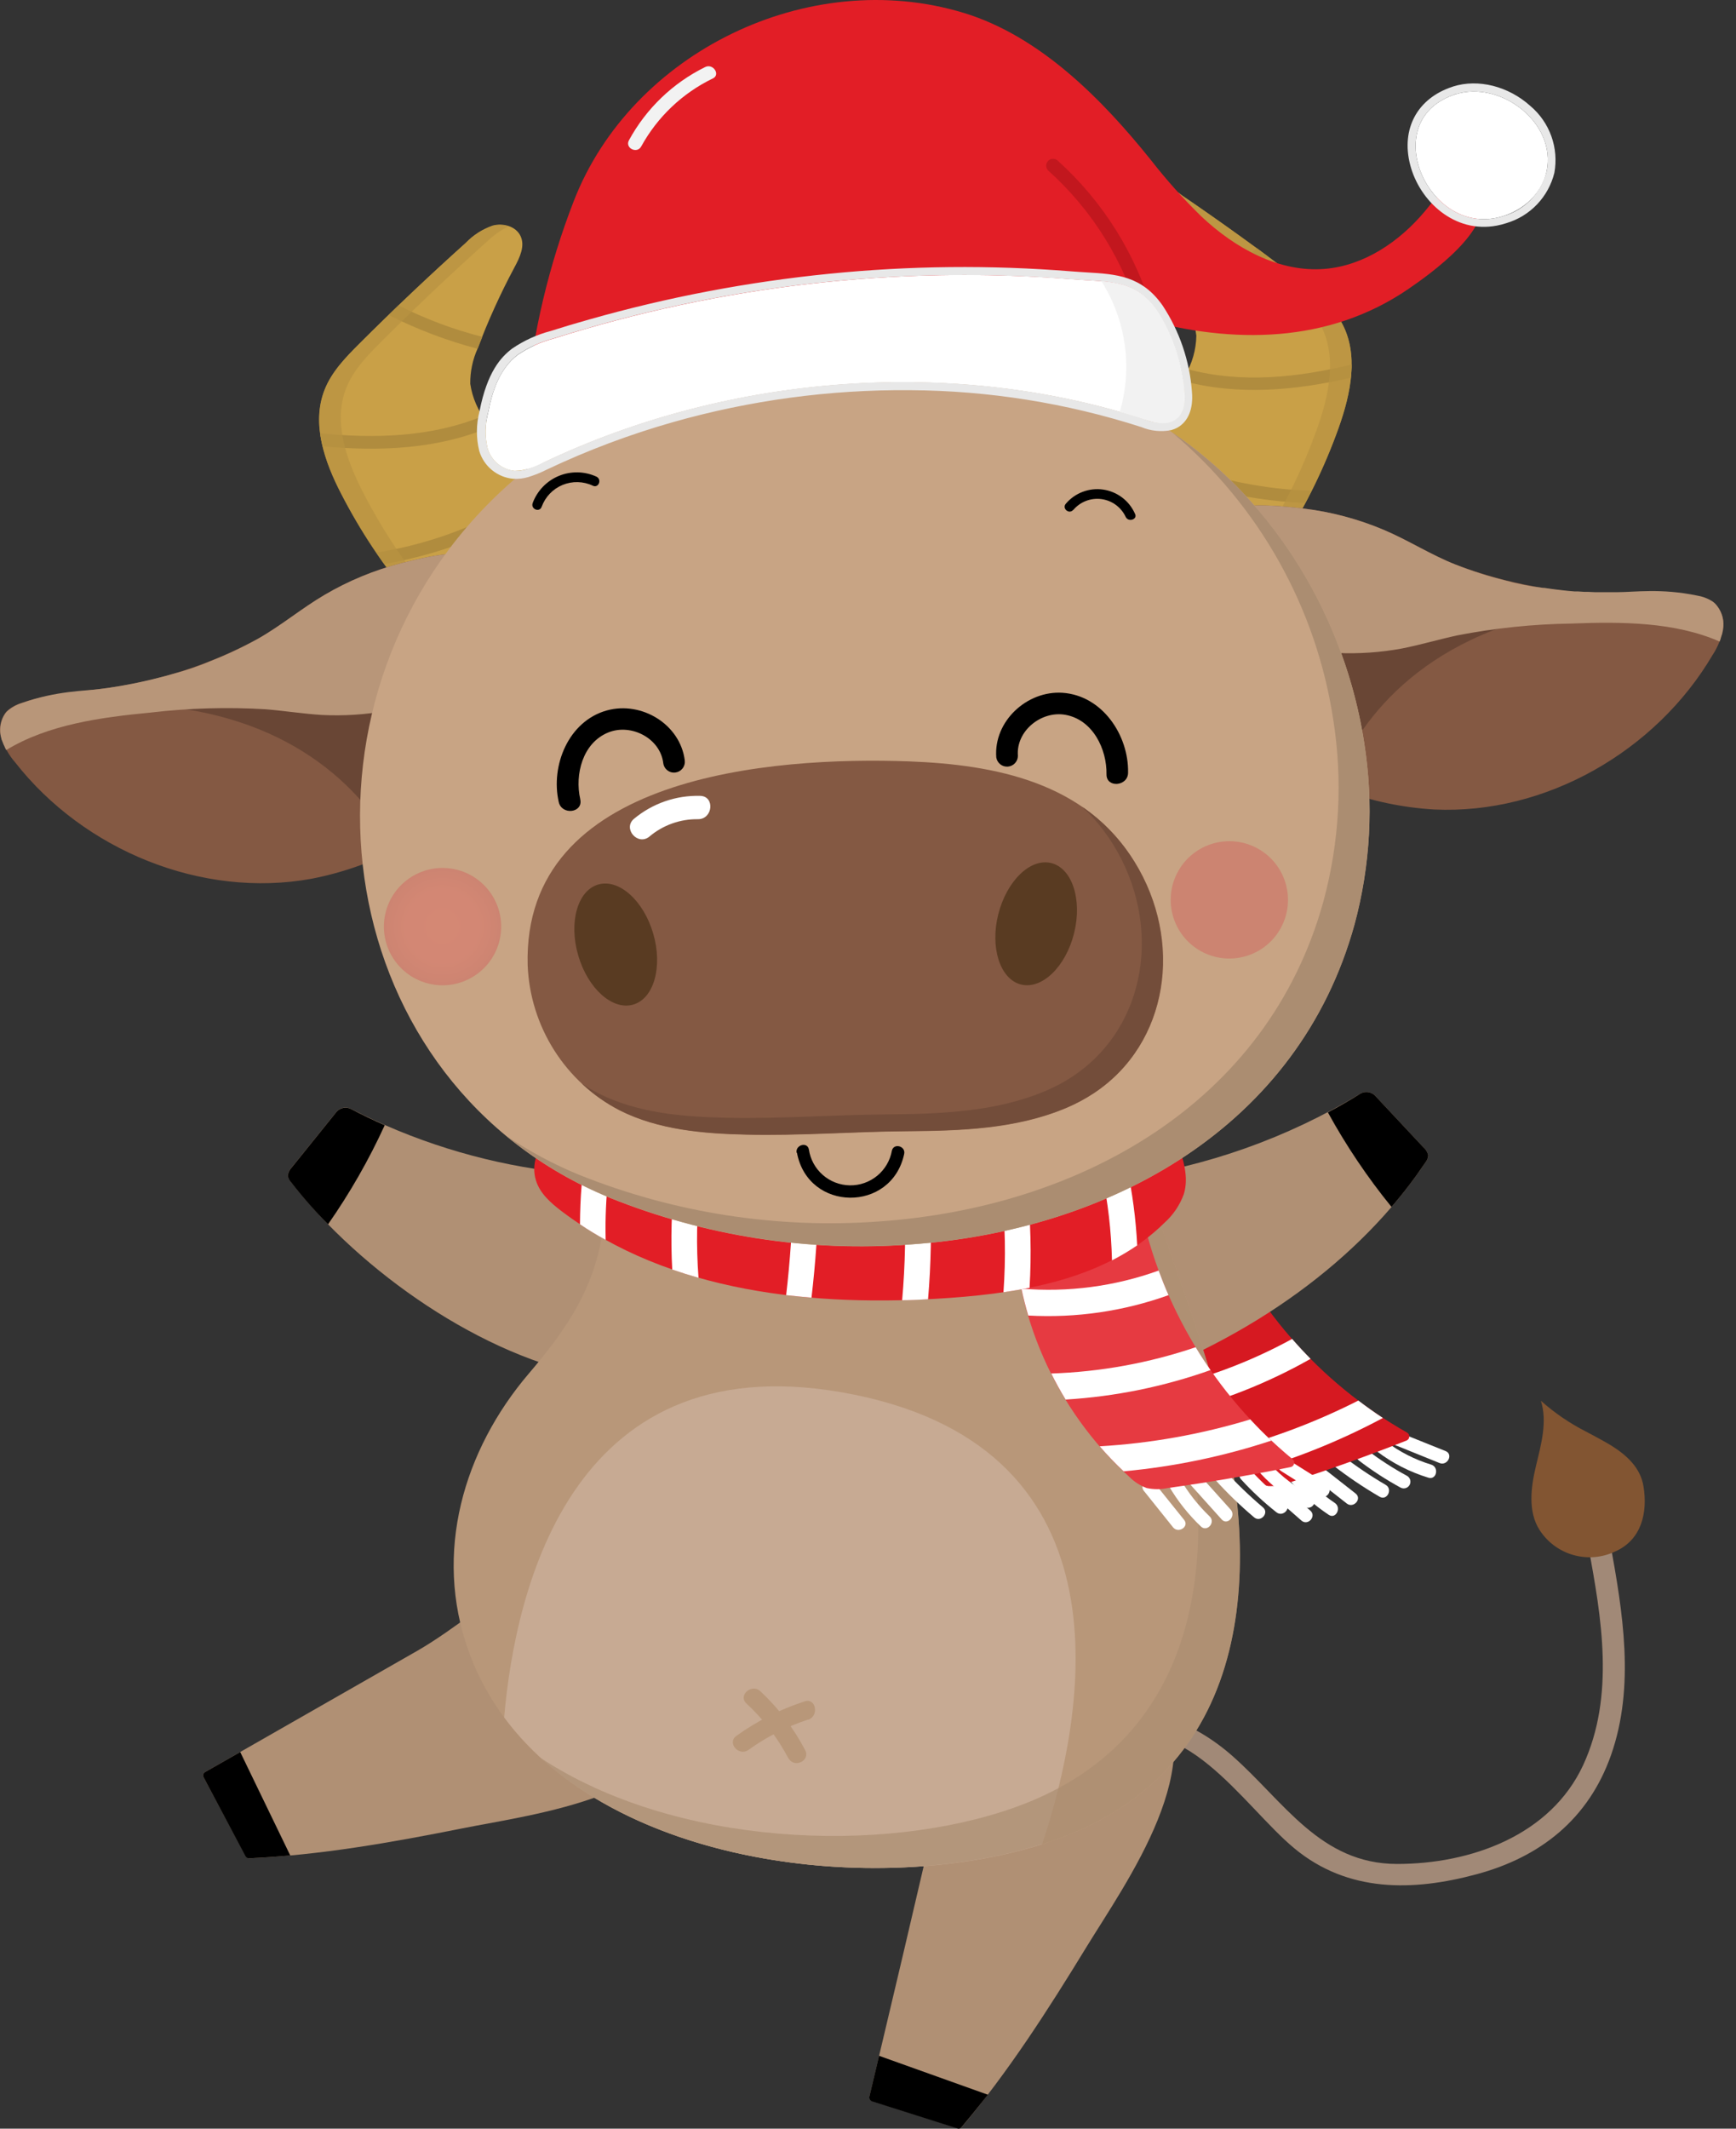 <svg width="93" height="114" viewBox="0 0 93 114" fill="none" xmlns="http://www.w3.org/2000/svg">
<rect x="0" y="0" width="93" height="114" fill="#333333" stroke="none"/>
<path d="M67.844 79.789L69.719 81.434C70.068 81.737 70.541 81.204 70.196 80.901L68.321 79.256C67.992 78.953 67.498 79.486 67.844 79.789Z" fill="white"/>
<path d="M69.071 79.249C69.683 79.97 70.393 80.601 71.18 81.125C71.564 81.381 71.883 80.743 71.508 80.49C70.822 80.029 70.202 79.475 69.666 78.845C69.374 78.499 68.775 78.891 69.074 79.243L69.071 79.249Z" fill="white"/>
<path d="M70.104 78.917L72.147 80.519C72.505 80.802 72.986 80.269 72.62 79.983L70.581 78.384C70.219 78.101 69.742 78.634 70.104 78.917Z" fill="white"/>
<path d="M71.413 78.473C72.206 79.089 73.039 79.651 73.907 80.157C74.305 80.391 74.627 79.753 74.236 79.523C73.42 79.047 72.636 78.519 71.89 77.94C71.528 77.657 71.051 78.19 71.416 78.473H71.413Z" fill="white"/>
<path d="M72.791 78.213C73.501 78.756 74.251 79.243 75.035 79.671C75.12 79.714 75.218 79.722 75.309 79.694C75.4 79.665 75.475 79.601 75.519 79.516C75.562 79.431 75.57 79.333 75.541 79.242C75.512 79.151 75.449 79.076 75.364 79.032C74.632 78.636 73.931 78.184 73.268 77.68C72.906 77.401 72.43 77.934 72.795 78.213H72.791Z" fill="white"/>
<path d="M73.782 77.74C74.606 78.364 75.534 78.837 76.522 79.138C76.963 79.273 77.108 78.572 76.67 78.437C75.799 78.172 74.982 77.755 74.255 77.207C73.89 76.931 73.413 77.46 73.782 77.74Z" fill="white"/>
<path d="M74.831 77.427L77.117 78.352C77.542 78.523 77.868 77.888 77.446 77.713L75.144 76.789C74.719 76.618 74.394 77.256 74.815 77.427H74.831Z" fill="white"/>
<path d="M58.376 66.36C58.83 68.972 59.825 71.459 61.298 73.663C62.771 75.866 64.689 77.737 66.929 79.154C67.233 79.372 67.581 79.52 67.949 79.588C68.332 79.604 68.714 79.539 69.071 79.397C71.185 78.713 73.276 77.964 75.344 77.15C75.387 77.135 75.424 77.107 75.452 77.07C75.479 77.034 75.495 76.99 75.499 76.945C75.502 76.899 75.492 76.854 75.469 76.814C75.447 76.774 75.414 76.741 75.374 76.719C70.651 74.045 66.986 69.836 64.985 64.791L58.376 66.36Z" fill="#D61921"/>
<path d="M62.84 75.674C65.421 75.058 67.901 74.081 70.209 72.772C69.867 72.425 69.538 72.07 69.222 71.706C66.913 72.971 64.43 73.89 61.853 74.433C62.162 74.861 62.491 75.274 62.84 75.674Z" fill="white"/>
<path d="M72.769 75.006C70.325 76.246 67.743 77.193 65.077 77.825C65.556 78.217 66.054 78.583 66.571 78.924C69.179 78.215 71.7 77.214 74.084 75.94C73.634 75.644 73.196 75.332 72.769 75.006Z" fill="white"/>
<path d="M59.478 70.236C59.667 70.696 59.872 71.148 60.093 71.591C62.632 71.291 65.085 70.482 67.304 69.213C67.041 68.821 66.794 68.42 66.554 68.012C64.383 69.254 61.969 70.012 59.478 70.236Z" fill="white"/>
<path d="M60.014 74.16C67.077 71.68 72.9 67.439 76.361 62.255C76.449 62.146 76.502 62.013 76.512 61.873C76.474 61.7 76.379 61.545 76.242 61.432C75.38 60.507 74.516 59.584 73.65 58.663C73.548 58.568 73.419 58.508 73.28 58.491C73.142 58.474 73.002 58.502 72.88 58.57C68.968 60.946 64.609 62.491 60.074 63.11L60.014 74.16Z" fill="#B09074"/>
<path d="M32.775 73.802C32.488 73.811 32.2 73.793 31.917 73.746C25.854 72.7 19.314 68.084 15.6 63.318C15.502 63.217 15.438 63.088 15.419 62.949C15.444 62.774 15.526 62.612 15.652 62.489L18.038 59.528C18.131 59.424 18.256 59.353 18.393 59.327C18.53 59.301 18.672 59.321 18.797 59.383C22.116 61.093 25.705 62.218 29.407 62.706C32.256 63.104 36.095 62.298 38.289 64.68C41.539 68.246 36.835 73.683 32.775 73.802Z" fill="#B09074"/>
<path d="M58.481 92.313C61.113 90.998 63.955 92.221 66.011 94.031C68.778 96.465 70.719 99.82 74.841 99.824C78.789 99.824 83.065 98.301 84.815 94.524C86.519 90.826 85.802 86.648 85.085 82.799C84.95 82.053 86.112 81.813 86.25 82.579C86.934 86.326 87.605 90.317 86.299 94.011C85.095 97.409 82.536 99.449 79.111 100.373C75.686 101.298 72.203 101.36 69.341 98.988C66.561 96.685 63.304 91.225 59.004 93.376C58.323 93.705 57.8 92.656 58.481 92.313Z" fill="#A18977"/>
<path d="M86.319 77.417C87.154 77.94 87.878 78.602 88.043 79.592C88.279 81.016 87.934 82.467 86.536 83.085C85.836 83.422 85.037 83.49 84.289 83.279C83.541 83.068 82.897 82.591 82.476 81.937C81.841 80.95 82.013 79.635 82.286 78.5C82.559 77.365 82.904 76.144 82.549 75.019C83.278 75.668 84.087 76.221 84.957 76.664C85.394 76.901 85.868 77.141 86.319 77.417Z" fill="#825532"/>
<path d="M50.29 95.35C50.112 96.593 49.961 97.853 49.688 99.07L48.372 104.699C47.773 107.221 47.177 109.743 46.582 112.266C46.569 112.319 46.577 112.375 46.603 112.423C46.629 112.471 46.672 112.507 46.724 112.525L51.31 113.976C51.346 113.989 51.386 113.991 51.423 113.98C51.46 113.969 51.493 113.947 51.517 113.917C54.004 110.983 56.159 107.614 58.175 104.318C60.317 100.811 65.084 94.29 61.758 90.172C59.731 87.659 55.277 87.978 53.004 89.596C51.906 90.35 51.12 91.477 50.79 92.767C50.573 93.618 50.406 94.48 50.29 95.35Z" fill="#B09074"/>
<path d="M51.501 113.93C51.477 113.961 51.444 113.983 51.406 113.993C51.369 114.004 51.33 114.003 51.293 113.989L46.721 112.539C46.669 112.521 46.625 112.484 46.599 112.436C46.572 112.388 46.564 112.332 46.576 112.279L47.092 110.098L52.922 112.183C52.214 113.078 51.698 113.7 51.501 113.93Z" fill="black"/>
<path d="M25.387 86.365C24.4 87.066 23.413 87.799 22.373 88.398L17.518 91.171L10.984 94.905C10.938 94.931 10.904 94.975 10.889 95.026C10.875 95.077 10.88 95.131 10.905 95.178L13.165 99.412C13.183 99.446 13.21 99.475 13.243 99.494C13.276 99.513 13.315 99.522 13.353 99.521C17.156 99.353 21.021 98.665 24.745 97.922C28.693 97.132 36.608 96.221 37.114 91.125C37.424 88.017 34.042 85.046 31.305 84.493C30.026 84.205 28.685 84.389 27.532 85.013C26.789 85.419 26.073 85.87 25.387 86.365Z" fill="#B09074"/>
<path d="M13.34 99.521C13.301 99.522 13.263 99.513 13.23 99.494C13.197 99.475 13.17 99.446 13.152 99.412L10.905 95.178C10.88 95.132 10.874 95.077 10.889 95.026C10.904 94.975 10.938 94.932 10.984 94.905L12.869 93.83L15.55 99.37C14.435 99.468 13.639 99.508 13.34 99.521Z" fill="black"/>
<path d="M34.706 58.271C32.427 58.416 32.621 60.189 32.548 62.801C32.537 64.107 32.404 65.409 32.15 66.69C31.575 69.433 30.104 71.479 28.331 73.558C24.818 77.677 23.222 83.168 25.097 88.405C29.173 99.794 46.747 102.048 56.636 98.498C67.294 94.669 67.722 83.609 65.034 74.203C64.094 70.914 62.893 67.713 61.797 64.476C60.942 61.939 59.85 57.873 56.534 57.827C53.471 57.781 50.389 57.982 47.323 58.057C43.51 58.153 39.467 58.646 35.67 58.294C35.35 58.263 35.028 58.255 34.706 58.271Z" fill="#B89779"/>
<path d="M45.786 74.696C30.709 71.621 27.61 85.006 27.009 91.977C32.93 99.971 46.951 101.544 55.78 98.784L55.836 98.754C58.175 91.694 60.718 77.736 45.786 74.696Z" fill="#C7AA93"/>
<path opacity="0.7" d="M65.034 74.203C64.094 70.913 62.893 67.712 61.797 64.475C61.037 62.215 60.083 58.745 57.521 57.981C58.508 59.389 59.087 61.321 59.57 62.758C60.666 65.995 61.873 69.196 62.807 72.486C65.495 81.891 65.067 92.951 54.408 96.78C47.276 99.343 36.147 98.882 28.966 94.149C35.874 100.458 48.704 101.337 56.623 98.494C67.294 94.668 67.722 83.608 65.034 74.203Z" fill="#AB8D71"/>
<path d="M43.306 92.086C42.159 92.46 41.077 93.009 40.098 93.715C39.585 94.083 38.934 93.343 39.44 92.971C40.559 92.164 41.798 91.538 43.112 91.116C43.714 90.922 43.895 91.892 43.296 92.103L43.306 92.086Z" fill="#B89779"/>
<path d="M42.246 94.188C41.668 93.08 40.903 92.078 39.986 91.228C39.523 90.793 40.269 90.148 40.73 90.57C41.704 91.48 42.517 92.549 43.135 93.731C43.431 94.293 42.543 94.718 42.246 94.165V94.188Z" fill="#B89779"/>
<path d="M61.284 79.849L62.84 81.793C63.126 82.148 63.725 81.757 63.436 81.398L61.873 79.454C61.59 79.099 60.991 79.49 61.281 79.849H61.284Z" fill="white"/>
<path d="M62.63 79.605C63.095 80.394 63.667 81.114 64.33 81.746C64.659 82.075 65.136 81.532 64.804 81.213C64.188 80.621 63.657 79.947 63.225 79.21C62.991 78.812 62.396 79.21 62.63 79.605Z" fill="white"/>
<path d="M63.718 79.45L65.452 81.378C65.758 81.707 66.232 81.184 65.926 80.845L64.195 78.917C63.886 78.588 63.416 79.112 63.718 79.45Z" fill="white"/>
<path d="M65.084 79.23C65.737 79.953 66.438 80.631 67.183 81.26C67.534 81.559 68.011 81.023 67.659 80.727C66.915 80.097 66.213 79.419 65.557 78.697C65.251 78.368 64.778 78.894 65.084 79.23Z" fill="white"/>
<path d="M66.488 79.23C67.07 79.867 67.703 80.455 68.38 80.99C68.739 81.276 69.216 80.743 68.857 80.457C68.18 79.921 67.546 79.333 66.962 78.697C66.653 78.368 66.179 78.894 66.488 79.23Z" fill="white"/>
<path d="M67.544 78.927C68.227 79.661 69.035 80.268 69.929 80.72C70.013 80.756 70.106 80.758 70.191 80.728C70.276 80.697 70.347 80.636 70.388 80.555C70.43 80.475 70.439 80.382 70.415 80.295C70.391 80.208 70.335 80.133 70.258 80.085C69.418 79.658 68.66 79.085 68.021 78.391C67.692 78.062 67.238 78.592 67.548 78.927H67.544Z" fill="white"/>
<path d="M68.64 78.789L70.732 80.105C71.124 80.348 71.446 79.71 71.061 79.466L68.969 78.151C68.577 77.907 68.258 78.545 68.64 78.789Z" fill="white"/>
<path d="M54.287 65.005C54.282 67.656 54.832 70.278 55.901 72.704C56.97 75.129 58.535 77.304 60.495 79.089C60.758 79.354 61.076 79.559 61.425 79.691C61.801 79.771 62.189 79.771 62.564 79.691C64.757 79.384 66.95 79.01 69.143 78.569C69.188 78.56 69.228 78.538 69.261 78.506C69.293 78.475 69.316 78.435 69.327 78.391C69.338 78.347 69.335 78.3 69.321 78.257C69.307 78.215 69.28 78.177 69.245 78.148C65.058 74.693 62.178 69.911 61.083 64.594L54.287 65.005Z" fill="#E63A41"/>
<path d="M57.086 74.953C59.735 74.793 62.349 74.261 64.85 73.374C64.571 72.977 64.306 72.569 64.054 72.15C61.558 72.997 58.951 73.471 56.316 73.558C56.553 74.032 56.81 74.497 57.086 74.953Z" fill="white"/>
<path d="M66.979 76.016C64.356 76.813 61.648 77.297 58.912 77.457C59.317 77.925 59.745 78.372 60.195 78.796C62.887 78.549 65.543 77.997 68.11 77.151C67.719 76.793 67.344 76.408 66.979 76.016Z" fill="white"/>
<path d="M54.718 69.012C54.82 69.496 54.945 69.976 55.086 70.453C57.639 70.596 60.194 70.225 62.6 69.361C62.409 68.93 62.235 68.492 62.07 68.045C59.718 68.893 57.21 69.223 54.718 69.012Z" fill="white"/>
<path d="M30.798 58.288C30.186 60.028 28.166 61.465 28.713 63.222C28.926 63.916 29.509 64.426 30.088 64.867C35.864 69.239 43.631 70.019 50.872 69.509C55.02 69.216 59.425 68.41 62.386 65.482C62.853 65.062 63.209 64.534 63.422 63.943C63.968 62.12 62.199 60.215 62.692 58.376L30.798 58.288Z" fill="#E21E26"/>
<path d="M43.473 69.496C43.909 65.783 43.987 62.038 43.707 58.31H42.329C42.615 61.992 42.544 65.693 42.115 69.361C42.559 69.41 43.016 69.456 43.473 69.496Z" fill="white"/>
<path d="M32.44 65.485C32.455 64.443 32.53 63.403 32.667 62.37C32.85 60.989 33.15 59.625 33.562 58.294H32.127C31.634 59.979 31.311 61.709 31.16 63.459C31.101 64.159 31.075 64.864 31.071 65.567C31.51 65.864 31.968 66.142 32.446 66.403C32.44 66.094 32.437 65.791 32.44 65.485Z" fill="white"/>
<path d="M38.523 58.31H37.092C36.199 61.455 35.834 64.725 36.013 67.989C36.476 68.15 36.947 68.298 37.42 68.433C37.165 65.02 37.538 61.589 38.523 58.31Z" fill="white"/>
<path d="M49.181 58.337H47.78C48.478 62.06 48.663 65.861 48.329 69.634C48.793 69.634 49.257 69.604 49.717 69.581C50.038 65.826 49.858 62.045 49.181 58.337Z" fill="white"/>
<path d="M59.136 58.367H57.646C58.846 61.266 59.498 64.362 59.57 67.499C60.037 67.26 60.489 66.992 60.922 66.696C60.775 63.842 60.172 61.03 59.136 58.367Z" fill="white"/>
<path d="M53.991 58.35H52.563C53.617 61.866 54.021 65.545 53.757 69.206C54.224 69.137 54.691 69.058 55.155 68.966C55.37 65.387 54.976 61.797 53.991 58.35Z" fill="white"/>
<path d="M37.302 31.003C32.745 29.497 28.804 26.546 26.078 22.597C25.608 22.006 25.303 21.301 25.192 20.554C25.185 19.904 25.32 19.259 25.587 18.666C26.149 17.175 26.809 15.722 27.561 14.317C27.841 13.797 28.137 13.182 27.89 12.649C27.643 12.116 26.956 11.932 26.397 12.08C25.847 12.27 25.351 12.588 24.949 13.008C22.995 14.762 21.09 16.566 19.235 18.419C18.505 19.15 17.761 19.916 17.386 20.88C16.675 22.686 17.386 24.722 18.284 26.45C20.325 30.416 23.225 33.877 26.772 36.582L37.302 31.003Z" fill="#C9A047"/>
<path d="M21.347 16.354C22.778 17.079 24.285 17.645 25.841 18.041C25.755 18.255 25.666 18.465 25.587 18.679C23.939 18.246 22.341 17.64 20.821 16.87L21.347 16.354Z" fill="#B08C3E"/>
<path d="M25.87 22.281C25.936 22.387 26.008 22.495 26.078 22.61L26.262 22.867C23.433 24.064 20.34 24.183 17.284 23.903C17.227 23.673 17.184 23.44 17.152 23.206C20.123 23.498 23.123 23.413 25.87 22.281Z" fill="#B08C3E"/>
<path d="M23.238 28.871C25.295 28.237 27.229 27.257 28.956 25.973C29.12 26.131 29.285 26.285 29.459 26.436C27.559 27.88 25.409 28.96 23.117 29.621C22.287 29.863 21.445 30.059 20.593 30.21C20.445 30.006 20.304 29.799 20.163 29.591C21.205 29.43 22.233 29.189 23.238 28.871Z" fill="#B08C3E"/>
<path d="M53.461 29.933C57.78 27.839 61.297 24.392 63.478 20.117C63.866 19.468 64.077 18.73 64.09 17.975C64.009 17.33 63.79 16.709 63.449 16.156C62.693 14.752 61.847 13.398 60.916 12.103C60.587 11.626 60.199 11.057 60.37 10.494C60.541 9.932 61.202 9.662 61.778 9.734C62.347 9.855 62.88 10.109 63.334 10.474C65.5 11.95 67.627 13.486 69.712 15.08C70.535 15.708 71.357 16.37 71.87 17.274C72.811 18.972 72.364 21.084 71.713 22.913C70.213 27.113 67.797 30.927 64.64 34.078L53.461 29.933Z" fill="#C9A047"/>
<path d="M67.347 13.304C66.023 14.209 64.603 14.964 63.113 15.558C63.225 15.758 63.34 15.956 63.442 16.156C65.017 15.509 66.52 14.697 67.926 13.735L67.347 13.304Z" fill="#B08C3E"/>
<path d="M63.646 19.778C63.59 19.893 63.538 20.005 63.478 20.107C63.419 20.209 63.38 20.295 63.33 20.387C66.291 21.199 69.367 20.92 72.367 20.229C72.393 19.994 72.406 19.758 72.407 19.521C69.502 20.226 66.515 20.538 63.646 19.778Z" fill="#B08C3E"/>
<path d="M67.117 25.963C64.997 25.605 62.953 24.888 61.074 23.844C60.929 24.022 60.781 24.196 60.633 24.371C62.708 25.549 64.983 26.335 67.344 26.69C68.198 26.821 69.059 26.903 69.923 26.937C70.038 26.716 70.153 26.496 70.252 26.279C69.2 26.252 68.152 26.146 67.117 25.963Z" fill="#B08C3E"/>
<path d="M71.137 59.574C71.736 59.258 72.317 58.923 72.88 58.57C73.002 58.502 73.142 58.474 73.28 58.491C73.419 58.508 73.548 58.568 73.65 58.663C74.516 59.584 75.38 60.507 76.242 61.432C76.379 61.545 76.474 61.7 76.512 61.873C76.502 62.013 76.449 62.146 76.361 62.255C75.804 63.085 75.198 63.88 74.545 64.637C73.258 63.056 72.117 61.361 71.137 59.574Z" fill="black"/>
<path d="M20.61 60.261C19.989 59.989 19.385 59.699 18.797 59.389C18.672 59.327 18.53 59.307 18.393 59.334C18.256 59.36 18.131 59.43 18.037 59.534L15.652 62.495C15.526 62.619 15.444 62.781 15.419 62.956C15.438 63.094 15.502 63.224 15.6 63.324C16.211 64.112 16.87 64.861 17.574 65.567C18.743 63.894 19.76 62.118 20.61 60.261Z" fill="black"/>
<path opacity="0.71" d="M70.551 22.976C71.209 21.147 71.65 19.028 70.709 17.337C70.209 16.433 69.374 15.768 68.551 15.14C66.468 13.543 64.341 12.008 62.172 10.534C61.798 10.252 61.382 10.03 60.939 9.876C61.199 9.75 61.49 9.702 61.778 9.738C62.347 9.858 62.88 10.11 63.334 10.475C65.5 11.951 67.627 13.486 69.712 15.081C70.535 15.709 71.357 16.37 71.87 17.275C72.811 18.972 72.364 21.084 71.713 22.913C70.213 27.114 67.797 30.928 64.64 34.079L63.834 33.783C66.819 30.702 69.11 27.017 70.551 22.976Z" fill="#B89241"/>
<path d="M64.969 27.492C66.505 26.9 68.216 27.045 69.85 27.236C71.322 27.415 72.761 27.798 74.127 28.374C75.443 28.93 76.65 29.713 77.979 30.236C80.773 31.298 83.742 31.823 86.73 31.782C88.148 31.782 89.579 31.677 90.967 31.966C91.291 32.013 91.599 32.14 91.862 32.335C92.043 32.508 92.178 32.723 92.256 32.962C92.333 33.2 92.351 33.453 92.306 33.7C92.211 34.193 92.02 34.662 91.743 35.082C88.714 40.233 82.792 43.635 76.825 43.352C73.456 43.151 70.221 41.961 67.525 39.931C64.835 37.901 62.666 35.261 61.195 32.23L64.969 27.492Z" fill="#845943"/>
<path d="M63.692 30.272C63.791 30.575 67.097 37.003 69.166 41.017C69.879 41.434 70.62 41.802 71.383 42.119C72.466 39.296 75.436 34.407 83.309 32.789C83.309 32.789 63.551 29.831 63.692 30.272Z" fill="#694635"/>
<path d="M92.303 33.7C92.303 33.759 92.283 33.818 92.27 33.874C92.257 33.93 92.27 33.947 92.243 33.983C92.217 34.019 92.243 34.022 92.227 34.042C92.211 34.062 92.197 34.138 92.181 34.184C92.165 34.23 92.181 34.184 92.181 34.203L92.122 34.358C89.714 33.302 86.858 33.292 84.187 33.394C82.132 33.424 80.083 33.636 78.065 34.029C77.078 34.243 76.091 34.536 75.104 34.73C72.805 35.155 70.439 35.047 68.188 34.414C65.937 33.782 63.861 32.642 62.12 31.081L64.965 27.492C66.501 26.9 68.212 27.045 69.847 27.236C71.319 27.415 72.758 27.798 74.124 28.374C75.44 28.93 76.647 29.713 77.976 30.236C78.834 30.575 79.713 30.856 80.608 31.078C81.281 31.264 81.967 31.401 82.66 31.486H82.749L82.95 31.516L83.279 31.562L83.48 31.585L83.809 31.624L84.006 31.644L84.335 31.674H84.532L84.878 31.697H85.072L85.424 31.713H85.611H85.986H86.684C87.559 31.713 88.987 31.496 90.921 31.897C91.197 31.941 91.462 32.038 91.701 32.183C91.741 32.208 91.78 32.235 91.816 32.266C91.864 32.305 91.908 32.349 91.947 32.397C91.968 32.42 91.987 32.444 92.003 32.47C92.134 32.644 92.227 32.843 92.279 33.054C92.33 33.266 92.338 33.485 92.303 33.7Z" fill="#B89679"/>
<path opacity="0.71" d="M19.445 26.361C18.56 24.637 17.837 22.601 18.544 20.795C18.922 19.831 19.663 19.064 20.393 18.331C22.248 16.475 24.153 14.673 26.107 12.922C26.443 12.598 26.827 12.327 27.245 12.12C26.971 12.03 26.676 12.021 26.396 12.094C25.847 12.285 25.35 12.602 24.946 13.021C22.996 14.776 21.092 16.579 19.235 18.433C18.505 19.163 17.761 19.93 17.386 20.893C16.675 22.7 17.386 24.736 18.284 26.463C20.325 30.429 23.225 33.89 26.772 36.595L27.528 36.194C24.162 33.532 21.405 30.179 19.445 26.361Z" fill="#B89241"/>
<path d="M26.351 29.779C24.748 29.394 23.061 29.763 21.475 30.167C20.041 30.539 18.666 31.108 17.389 31.858C16.159 32.579 15.067 33.503 13.817 34.21C11.189 35.632 8.316 36.544 5.349 36.898C3.941 37.082 2.507 37.171 1.171 37.642C0.856 37.73 0.568 37.895 0.332 38.122C0.176 38.318 0.071 38.55 0.025 38.797C-0.02 39.043 -0.004 39.297 0.072 39.536C0.232 40.012 0.483 40.451 0.812 40.829C4.497 45.537 10.813 48.136 16.695 47.06C20.005 46.418 23.053 44.817 25.459 42.454C27.85 40.086 29.645 37.184 30.696 33.987L26.351 29.779Z" fill="#845943"/>
<path d="M27.206 32.69C27.15 33.019 24.722 39.812 23.202 44.063C22.548 44.569 21.861 45.032 21.146 45.447C19.702 42.793 16.113 38.342 8.096 37.776C8.096 37.779 27.288 32.236 27.206 32.69Z" fill="#694635"/>
<path d="M0.072 39.54C0.072 39.596 0.108 39.651 0.128 39.707L0.168 39.809C0.177 39.829 0.184 39.848 0.191 39.869L0.256 40.004V40.02L0.335 40.168C2.582 38.8 5.405 38.415 8.073 38.161C10.114 37.921 12.173 37.862 14.225 37.984C15.235 38.066 16.235 38.227 17.245 38.29C19.58 38.407 21.91 37.987 24.058 37.064C26.206 36.14 28.113 34.736 29.634 32.96L26.344 29.779C24.742 29.394 23.054 29.763 21.469 30.167C20.037 30.54 18.664 31.108 17.389 31.858C16.159 32.579 15.067 33.503 13.817 34.21C13.007 34.661 12.169 35.056 11.307 35.395C10.665 35.667 10.006 35.893 9.333 36.072L9.247 36.095L9.053 36.151L8.724 36.24L8.527 36.289L8.198 36.372L8.004 36.418L7.675 36.493L7.481 36.536L7.152 36.605L6.958 36.641L6.612 36.707L6.428 36.74L6.056 36.799L5.898 36.826L5.372 36.898C4.503 37.013 3.046 36.99 1.194 37.642C0.927 37.723 0.677 37.853 0.457 38.026C0.421 38.056 0.388 38.089 0.355 38.122C0.314 38.168 0.277 38.218 0.243 38.27C0.243 38.296 0.21 38.322 0.197 38.349C0.004 38.715 -0.041 39.141 0.072 39.54Z" fill="#B89679"/>
<path d="M73.084 39.793C73.594 43.031 73.415 46.34 72.558 49.504C69.564 60.36 59.471 65.903 48.77 66.65C43.283 67.058 37.775 66.202 32.67 64.15C17.866 58.07 14.905 38.608 25.992 27.147C34.154 18.715 48.207 16.686 58.869 21.048C66.587 24.206 71.844 31.697 73.084 39.793Z" fill="#C8A484"/>
<path d="M73.084 39.793C72.068 33.151 68.344 26.917 62.781 23.15C67.443 27.059 70.517 32.536 71.426 38.552C71.938 41.79 71.758 45.1 70.9 48.264C67.906 59.12 57.813 64.663 47.115 65.413C41.628 65.818 36.121 64.963 31.015 62.913C29.639 62.347 28.323 61.642 27.091 60.807C28.775 62.197 30.66 63.322 32.683 64.143C37.788 66.196 43.296 67.051 48.783 66.643C59.485 65.897 69.577 60.35 72.571 49.497C73.423 46.334 73.597 43.028 73.084 39.793Z" fill="#AB8D71"/>
<path d="M29.018 27.14C29.114 26.878 29.262 26.638 29.455 26.437C29.648 26.235 29.881 26.076 30.139 25.97C30.397 25.864 30.675 25.813 30.953 25.82C31.232 25.827 31.507 25.892 31.759 26.012C32.062 26.16 32.259 25.683 31.956 25.528C31.64 25.383 31.298 25.304 30.951 25.297C30.603 25.291 30.258 25.355 29.937 25.488C29.615 25.621 29.325 25.819 29.084 26.069C28.843 26.32 28.656 26.617 28.535 26.943C28.423 27.272 28.907 27.459 29.018 27.14Z" fill="black"/>
<path d="M57.494 27.315C57.676 27.098 57.91 26.931 58.173 26.828C58.437 26.726 58.722 26.691 59.003 26.728C59.283 26.765 59.55 26.873 59.778 27.04C60.006 27.208 60.188 27.43 60.307 27.687C60.455 27.986 60.965 27.812 60.8 27.509C60.649 27.168 60.413 26.87 60.115 26.644C59.817 26.419 59.467 26.273 59.097 26.219C58.727 26.166 58.35 26.208 58.001 26.34C57.651 26.472 57.341 26.691 57.099 26.976C56.876 27.226 57.271 27.568 57.494 27.305V27.315Z" fill="black"/>
<path d="M59.277 41.48C59.304 40.122 58.547 38.549 57.08 38.283C55.787 38.049 54.425 39.142 54.53 40.477C54.53 40.624 54.474 40.765 54.374 40.872C54.274 40.98 54.137 41.045 53.991 41.056C53.845 41.067 53.7 41.022 53.585 40.931C53.47 40.839 53.394 40.708 53.372 40.563C53.224 38.628 55.017 36.977 56.919 37.102C59.057 37.247 60.471 39.378 60.432 41.379C60.432 42.119 59.261 42.214 59.277 41.467V41.48Z" fill="black"/>
<path d="M31.084 42.796C30.785 41.48 31.209 39.779 32.594 39.224C33.812 38.737 35.368 39.533 35.532 40.868C35.542 40.944 35.566 41.017 35.604 41.083C35.641 41.149 35.692 41.208 35.752 41.254C35.812 41.301 35.881 41.336 35.954 41.356C36.028 41.376 36.105 41.381 36.18 41.372C36.256 41.362 36.329 41.338 36.395 41.3C36.461 41.263 36.519 41.212 36.566 41.152C36.613 41.092 36.647 41.023 36.667 40.95C36.688 40.876 36.693 40.799 36.684 40.724C36.443 38.796 34.381 37.536 32.515 38.046C30.449 38.615 29.489 41.007 29.933 42.954C30.097 43.675 31.249 43.536 31.084 42.806V42.796Z" fill="black"/>
<path d="M58.606 58.544C58.145 58.849 57.658 59.111 57.149 59.327C54.438 60.478 51.451 60.564 48.55 60.587C45.648 60.61 42.829 60.837 39.963 60.768C37.661 60.715 35.269 60.511 33.203 59.472C31.769 58.726 30.557 57.614 29.69 56.249C28.824 54.883 28.333 53.314 28.268 51.698C27.982 41.5 41.381 40.513 48.701 40.776C53.346 40.951 58.156 41.905 60.784 46.158C63.413 50.412 62.623 55.873 58.606 58.544Z" fill="#845943"/>
<path d="M60.771 46.158C60.053 44.984 59.096 43.975 57.961 43.197C58.614 43.801 59.181 44.492 59.646 45.25C62.255 49.474 61.498 54.951 57.481 57.636C57.022 57.944 56.534 58.206 56.024 58.419C53.313 59.57 50.326 59.656 47.428 59.682C44.529 59.708 41.704 59.929 38.838 59.86C36.535 59.807 34.144 59.603 32.078 58.563C31.763 58.405 31.459 58.226 31.167 58.027C31.773 58.599 32.459 59.081 33.203 59.458C35.269 60.498 37.647 60.702 39.963 60.755C42.829 60.824 45.681 60.597 48.55 60.574C51.418 60.55 54.438 60.465 57.149 59.314C57.657 59.098 58.145 58.836 58.606 58.531C62.623 55.873 63.376 50.379 60.771 46.158Z" fill="#734D3A"/>
<path d="M30.977 51.171C30.459 49.395 30.938 47.694 32.047 47.37C33.157 47.047 34.476 48.224 34.994 49.999C35.512 51.775 35.032 53.477 33.923 53.8C32.814 54.124 31.495 52.947 30.977 51.171Z" fill="#593B22"/>
<path d="M57.54 49.978C57.093 51.774 55.82 53.004 54.698 52.725C53.576 52.445 53.03 50.751 53.478 48.968C53.925 47.185 55.195 45.941 56.317 46.221C57.438 46.501 57.988 48.185 57.54 49.978Z" fill="#593B22"/>
<path d="M34.789 44.803C35.516 44.188 36.442 43.858 37.394 43.872C38.197 43.872 38.309 42.635 37.503 42.622C36.214 42.589 34.958 43.025 33.966 43.849C33.344 44.365 34.164 45.319 34.789 44.803Z" fill="white"/>
<path d="M42.694 61.735C43.289 64.916 47.767 64.953 48.438 61.801C48.53 61.377 47.879 61.199 47.78 61.623C47.686 62.15 47.408 62.626 46.995 62.966C46.583 63.306 46.063 63.489 45.528 63.481C44.993 63.473 44.479 63.275 44.077 62.923C43.674 62.571 43.41 62.087 43.332 61.557C43.253 61.133 42.605 61.311 42.674 61.735H42.694Z" fill="black"/>
<path d="M36.779 14.728C36.775 14.669 36.787 14.61 36.815 14.556C36.842 14.503 36.883 14.459 36.934 14.427C36.985 14.396 37.043 14.379 37.102 14.378C37.162 14.377 37.221 14.393 37.272 14.422C38.734 15.329 40.306 16.042 41.95 16.544C41.512 15.824 41.231 15.019 41.128 14.182C41.085 13.853 41.592 13.715 41.75 13.992C42.402 15.164 43.29 16.189 44.358 17.002C44.174 16.067 44.12 15.112 44.197 14.163C44.183 14.075 44.204 13.986 44.255 13.914C44.307 13.842 44.385 13.794 44.472 13.779C44.559 13.765 44.649 13.786 44.721 13.837C44.792 13.889 44.841 13.967 44.855 14.054C45.277 15.396 46.023 16.613 47.025 17.599C48.028 18.585 49.257 19.309 50.606 19.709C51.017 19.834 50.865 20.492 50.451 20.367C50.211 20.295 49.977 20.209 49.744 20.12L42.049 20.907C42.047 20.964 42.031 21.021 42.003 21.072C41.975 21.122 41.935 21.165 41.887 21.198C41.839 21.23 41.783 21.25 41.726 21.256C41.668 21.263 41.61 21.256 41.556 21.235C40.229 20.708 39.078 19.818 38.233 18.668C37.389 17.517 36.885 16.152 36.779 14.728Z" fill="#C8A484"/>
<path opacity="0.64" d="M22.873 52.654C21.2 52.193 20.218 50.463 20.679 48.79C21.14 47.117 22.87 46.135 24.543 46.596C26.215 47.057 27.198 48.787 26.736 50.46C26.275 52.133 24.546 53.115 22.873 52.654Z" fill="url(#paint0_radial)"/>
<path opacity="0.64" d="M64.461 51.007C62.907 50.236 62.272 48.35 63.043 46.796C63.814 45.242 65.699 44.607 67.253 45.377C68.808 46.148 69.443 48.033 68.672 49.588C67.901 51.142 66.016 51.778 64.461 51.007Z" fill="url(#paint1_radial)"/>
<path d="M28.199 21.439C28.554 17.784 29.407 14.195 30.736 10.771C33.825 2.806 43.309 -1.832 51.619 0.688C55.718 1.931 59.057 5.33 61.666 8.583C62.494 9.645 63.393 10.649 64.357 11.59C66.156 13.284 68.518 14.607 70.982 14.399C73.084 14.222 74.972 12.939 76.328 11.32C76.726 10.84 77.111 10.31 77.677 10.044C78.243 9.777 79.055 9.906 79.292 10.481C80.029 12.251 76.614 14.679 75.45 15.475C71.173 18.406 66.025 18.436 61.159 17.071C60.25 16.871 59.361 16.593 58.501 16.238C59.063 16.63 59.846 17.436 59.922 18.153C60.166 20.403 55.612 19.966 54.29 20.038L43.967 20.597L28.206 21.449L28.199 21.439Z" fill="#E21E26"/>
<path d="M38.194 4.198C36.565 4.984 35.222 6.258 34.351 7.843C34.124 8.258 33.469 7.929 33.693 7.514C34.617 5.814 36.045 4.442 37.782 3.589C38.2 3.385 38.611 3.997 38.19 4.201L38.194 4.198Z" fill="#F2F2F2"/>
<path d="M61.1 17.126C60.249 14.04 58.529 11.263 56.146 9.126C56.082 9.059 56.046 8.971 56.045 8.878C56.043 8.786 56.076 8.697 56.137 8.628C56.199 8.559 56.283 8.515 56.375 8.506C56.467 8.496 56.558 8.521 56.633 8.576C59.113 10.8 60.906 13.687 61.801 16.896C61.926 17.35 61.228 17.584 61.1 17.126Z" fill="#C2171E"/>
<path d="M57.373 14.949C59.396 15.113 60.8 14.929 61.978 16.594C62.837 17.913 63.346 19.431 63.455 21.002C63.505 21.555 63.432 22.226 62.893 22.525C62.409 22.795 61.814 22.627 61.304 22.459C51.129 19.146 39.138 20.005 29.143 24.762C28.664 25.043 28.123 25.2 27.568 25.219C27.235 25.186 26.919 25.053 26.662 24.839C26.405 24.625 26.217 24.34 26.123 24.019C25.973 23.387 25.982 22.728 26.15 22.101C26.37 20.969 26.742 19.762 27.735 19.005C28.325 18.606 28.978 18.31 29.666 18.13C38.611 15.296 48.019 14.216 57.373 14.949Z" fill="white"/>
<path d="M31.733 17.505C31.042 17.699 30.351 17.906 29.667 18.123C28.978 18.303 28.325 18.599 27.735 18.998C26.749 19.755 26.37 20.972 26.15 22.094C25.982 22.721 25.973 23.38 26.123 24.012C26.217 24.333 26.405 24.619 26.662 24.833C26.92 25.047 27.235 25.179 27.568 25.212C27.79 25.221 28.012 25.193 28.226 25.13C28.54 25.031 28.846 24.905 29.14 24.755C31.338 23.709 33.621 22.851 35.963 22.189C44.306 19.817 53.356 19.863 61.294 22.449C61.722 22.632 62.194 22.688 62.653 22.61C62.733 22.588 62.81 22.556 62.883 22.515C63.422 22.216 63.495 21.528 63.445 20.992C63.328 19.425 62.814 17.913 61.952 16.6C60.791 14.929 59.386 15.113 57.346 14.955C48.715 14.274 40.032 15.139 31.706 17.511L31.733 17.505ZM31.588 17.103C35.784 15.912 40.077 15.095 44.418 14.662C48.727 14.229 53.066 14.185 57.382 14.531C57.665 14.554 57.938 14.57 58.205 14.587C59.797 14.682 61.166 14.764 62.284 16.363C63.19 17.74 63.73 19.325 63.853 20.969C63.936 21.89 63.659 22.574 63.074 22.903C62.969 22.959 62.859 23.003 62.745 23.035C62.204 23.14 61.644 23.083 61.136 22.87C57.13 21.583 52.951 20.918 48.744 20.896C44.451 20.86 40.175 21.437 36.045 22.61C33.728 23.268 31.469 24.118 29.291 25.15C28.974 25.31 28.644 25.443 28.305 25.548C28.044 25.626 27.771 25.659 27.499 25.643C27.079 25.605 26.681 25.442 26.356 25.176C26.03 24.909 25.792 24.55 25.673 24.147C25.502 23.448 25.508 22.718 25.689 22.021C26.101 19.916 26.837 19.123 27.436 18.669C28.064 18.24 28.76 17.922 29.495 17.728C30.18 17.511 30.881 17.301 31.571 17.107L31.588 17.103Z" fill="#E8E8E8"/>
<path d="M80.105 11.679C81.394 11.435 82.575 10.495 82.855 9.182C83.404 6.58 80.384 4.287 77.976 5.05C73.824 6.369 76.358 12.393 80.105 11.679Z" fill="white"/>
<path d="M77.933 5.063C73.841 6.412 76.371 12.389 80.105 11.679C80.264 11.649 80.421 11.609 80.575 11.56C81.129 11.396 81.63 11.089 82.029 10.673C82.429 10.256 82.713 9.742 82.855 9.182C83.404 6.58 80.384 4.287 77.976 5.05H77.933V5.063ZM77.802 4.649L77.848 4.632C79.19 4.208 80.809 4.616 81.983 5.675C82.494 6.106 82.882 6.664 83.108 7.293C83.334 7.922 83.389 8.6 83.269 9.258C83.113 9.89 82.794 10.471 82.345 10.943C81.896 11.415 81.331 11.762 80.707 11.948C80.535 12.005 80.361 12.05 80.183 12.083C77.917 12.514 76.045 10.768 75.545 8.83C75.045 6.892 75.933 5.264 77.802 4.649Z" fill="#E8E8E8"/>
<path d="M59.004 15.06C60.198 15.166 61.139 15.419 61.965 16.6C62.828 17.917 63.341 19.432 63.455 21.002C63.505 21.555 63.432 22.226 62.893 22.525C62.409 22.795 61.814 22.627 61.304 22.459C60.873 22.321 60.438 22.186 59.988 22.061C60.331 20.891 60.421 19.662 60.252 18.455C60.082 17.247 59.657 16.09 59.004 15.06Z" fill="#F2F2F2"/>
<defs>
<radialGradient id="paint0_radial" cx="0" cy="0" r="1" gradientUnits="userSpaceOnUse" gradientTransform="translate(23.702 49.608) rotate(169.23) scale(3.142)">
<stop stop-color="#DB786B"/>
<stop offset="0.62" stop-color="#D9776A"/>
<stop offset="0.93" stop-color="#D17367"/>
<stop offset="1" stop-color="#CE7266"/>
</radialGradient>
<radialGradient id="paint1_radial" cx="0" cy="0" r="1" gradientUnits="userSpaceOnUse" gradientTransform="translate(-2939.45 3267.35) rotate(169.23) scale(60.006)">
<stop stop-color="#DB786B"/>
<stop offset="0.62" stop-color="#D9776A"/>
<stop offset="0.93" stop-color="#D17367"/>
<stop offset="1" stop-color="#CE7266"/>
</radialGradient>
</defs>
</svg>
